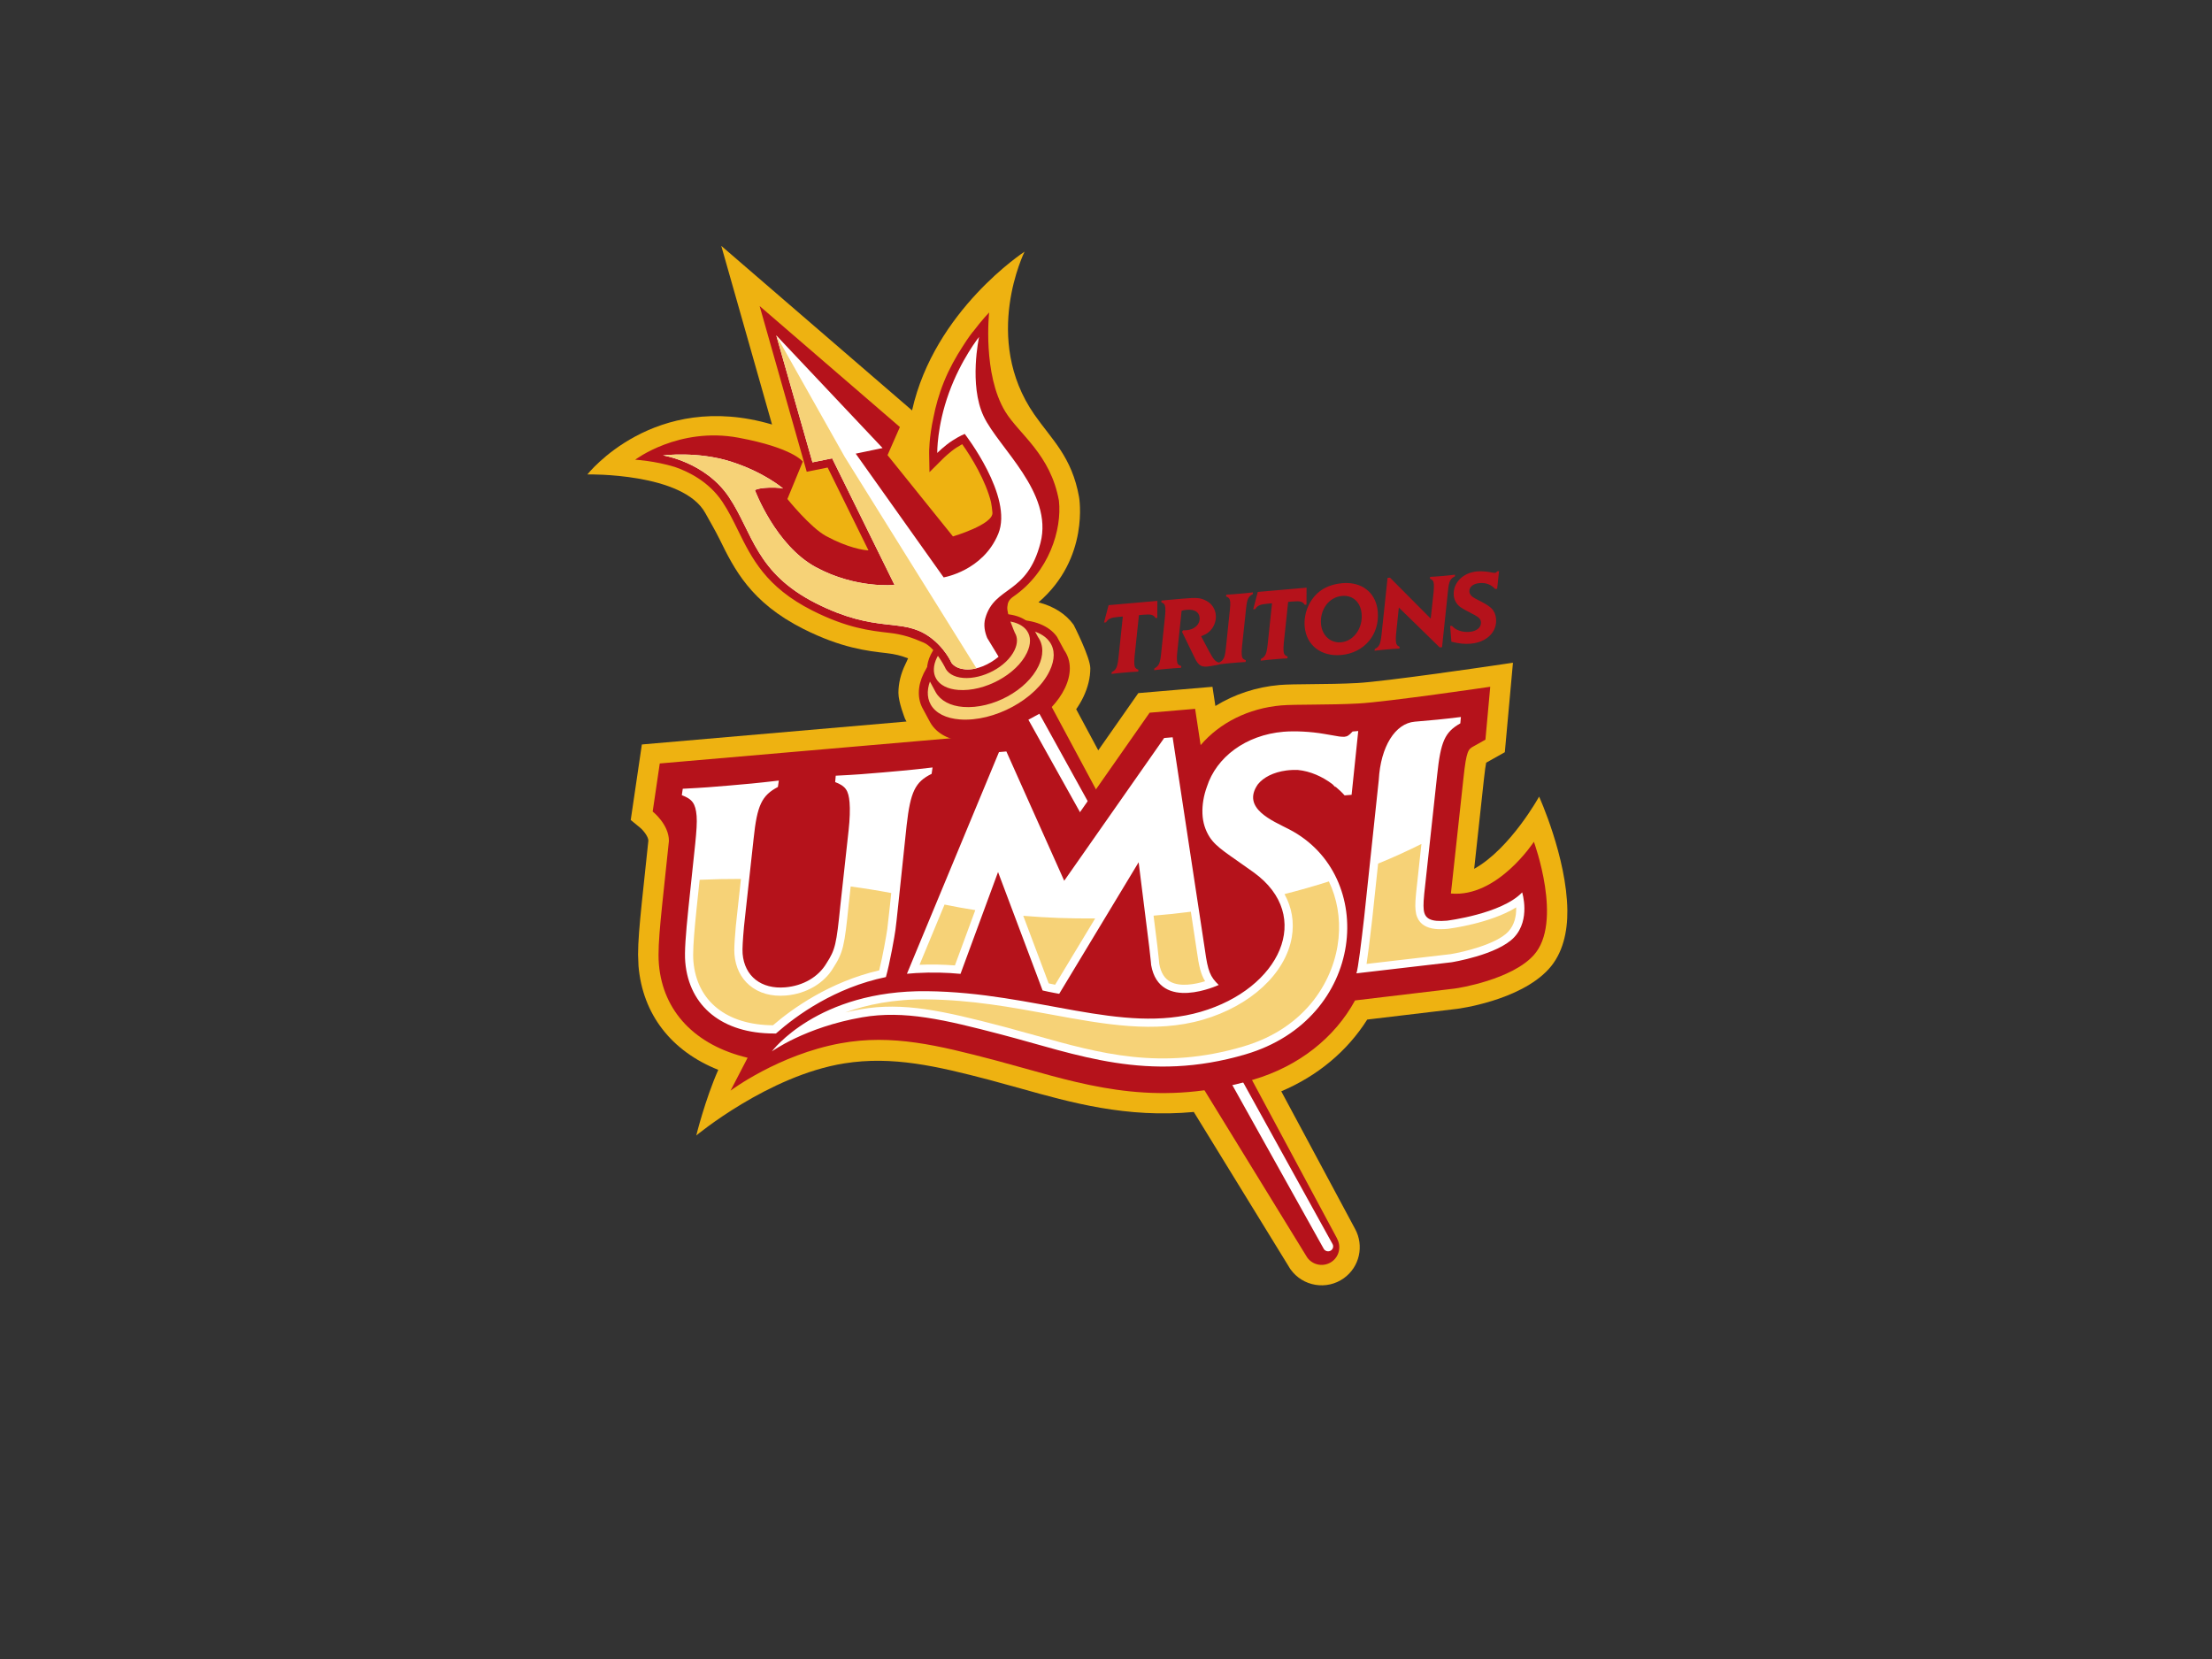 <svg clip-rule="evenodd" fill-rule="evenodd" stroke-linejoin="round" stroke-miterlimit="1.414" viewBox="0 0 8 6" xmlns="http://www.w3.org/2000/svg"><rect x="0" y="0" width="8" height="6" fill="#333333" stroke="none"/><g fill-rule="nonzero" transform="matrix(.01 0 0 -.01 .837 6.481)"><path d="m60.523 0s16.649 58.585 22.95 80.758c-53.416-15.769-83.469 22.56-83.469 22.56s43.289-.884 53.331 17.52c2.089 3.825 4.376 7.62 6.455 11.844 6.552 13.334 13.98 28.44 37.767 40.444 17.2 8.684 29.094 10.022 37.78 10.998 3.759.425 6.486 1.139 9.641 2.342-.057.242-1.198 2.615-1.198 2.615-2.113 4.312-3.169 8.752-3.169 13.027 0 4.227 2.988 11.697 2.988 11.697l.664 1.232c-34.684 3.005-119.638 10.369-119.638 10.369l-5.029 34.147 4.127 3.383c1.59 1.301 3.747 4.031 3.85 5.898-.165 1.552-2.979 28.161-2.979 28.161-1.039 10.142-1.681 17.581-1.683 23.422 0 .004.199 5.137.199 5.137 1.864 21.861 14.832 38.49 36.06 46.946-5.914 13.348-9.943 29.677-9.943 29.677s32.573-27.102 66.873-32.587c21.896-3.501 42.093 1.305 65.579 7.437-.109-.028 14.006 3.846 14.006 3.846 22.887 6.43 48.142 13.513 78.463 10.675 18.013 29.316 43.556 70.886 43.556 70.886l.184.262c5.534 7.744 16.338 9.546 24.081 4.013 7.116-5.085 9.283-14.699 5.047-22.374 0-.024-19.466-36.295-33.329-62.13 16.403-6.929 29.849-18.156 38.866-32.433 7.192-.858 40.622-4.84 40.622-4.84.239-.026 28.28-3.602 41.409-17.98 6.391-7 8.554-16.827 8.444-26.552-.272-23.926-12.773-51.415-12.773-51.415s-12.932 23.482-29.357 32.647c1.519-13.97 4.371-40.196 4.371-40.196.452-4.251.809-6.55 1.051-7.793 1.623-.907 8.438-4.736 8.438-4.736l3.673-40.454-11.62 1.707c-.46.067-46.164 6.774-58.669 7.47-6.74.377-14.204.445-20.789.506-6.216.059-11.128.106-14.406.381-10.528.9-20.521 4.232-29.042 9.498 0-.001-1.318-8.676-1.318-8.676l-33.518 2.85s-10.138 14.482-18.112 25.872c-2.174-4.049-8.624-16.065-9.978-18.589 1.279-1.835 2.379-3.709 3.281-5.608 2.057-4.33 3.103-8.665 3.103-12.89 0-4.936-7.51-19.611-7.51-19.611-3.527-4.984-9.125-8.453-15.911-10.207 23.269-20.004 18.339-47.604 18.339-47.604-3.295-18.29-12.287-25.883-20.229-37.313-23.915-34.422-4.403-73.619-4.403-73.619s-40.764 26.481-50.867 71.775c-.02-.027-86.259-74.408-86.259-74.408z" fill="#eeb211" transform="matrix(.8 0 0 -.8 128.737 559.178)"/><path d="m193.4 169.066c-1.208.015-2.448.087-3.713.219-15.564 1.623-31.729 11.88-37.601 23.865-2.876 5.865-2.998 11.641-.346 16.269l3.264 6.063c2.88 5.027 8.685 8.113 16.344 8.689 3.398.256 6.917.025 10.431-.611l143.627 233.765c2.577 3.6 7.581 4.433 11.182 1.863 3.346-2.392 4.266-6.864 2.324-10.375l.033-.021-129.017-240.315c2.481-2.656 4.524-5.539 5.967-8.574 1.472-3.093 2.207-6.106 2.207-8.92 0-3.022-.852-5.814-2.547-8.213l-3.269-6.056c-3.527-4.991-10.436-7.739-18.889-7.641z" fill="#b5121b" transform="matrix(.8 0 0 -.8 128.737 559.178)"/><path d="m395.026 196.486-106.798 191.316 3.98 2.152 106.028-191.786c.48-.864.153-1.947-.736-2.411-.888-.465-1.996-.142-2.478.723" fill="#fff"/><path d="m351.367 303.444c0-.01.001-.017.001-.029l.005-.014z" fill="#fff"/><path d="m264.719 381.482 6.079.672-5.641-16.661-3.941 2.19z" fill="#b5121b"/><path d="m263.449 387.902c-5.025.38-8.759 2.274-10.512 5.338-1.573 2.744-1.439 6.293.372 9.99 4.181 8.528 16.266 16.129 27.518 17.3 6.916.723 12.565-.994 15.107-4.588 1.941-2.748 1.941-6.36-.005-10.452-4.897-10.304-20.076-18.525-32.48-17.588" fill="#f6d277"/><path d="m254.719 397.732c1.758-3.074 5.305-4.959 9.983-5.311 10.551-.796 23.014 5.995 27.214 14.829.897 1.889 1.346 3.729 1.346 5.446 0 1.847-.52 3.552-1.556 5.018l-1.995 3.7c-2.464 3.486-7.624 5.178-13.805 4.533-9.51-.99-19.383-7.257-22.97-14.577-1.756-3.581-1.83-7.11-.212-9.939z" fill="#b5121b"/><path d="m262.899 398.572c-3.838.289-6.687 1.736-8.029 4.076-1.2 2.095-1.096 4.804.285 7.627 3.193 6.512 12.421 12.315 21.012 13.21 5.283.552 9.594-.758 11.536-3.504 1.482-2.097 1.482-4.856-.005-7.98-3.74-7.867-15.328-14.142-24.799-13.429" fill="#f6d277"/><g transform="matrix(.8 0 0 -.8 128.737 559.178)"><path d="m77.863 27.179 21.297 74.942s6.829-1.384 9.459-1.916c1.495 3.034 11.518 23.373 18.454 37.452-2.066-.034-9.402-1.163-19.198-6.488-7.11-3.864-17.466-16.741-17.451-16.738l6.955-16.892s-4.292-6.207-29.108-10.824c-26.929-5.007-46.661 9.953-46.661 9.953s8.871.498 17.938 3.283c6.046 2.079 15.381 6.589 21.488 15.762 2.746 4.127 4.838 8.383 7.054 12.888 6.2 12.618 12.615 25.662 33.635 36.27 15.713 7.931 26.21 9.112 34.645 10.061 6.322.713 10.383 2.159 15.641 4.42 5.091 2.19 9.527 10.928 9.527 10.928 1.081 2.761 3.997 4.712 8.429 5.043 8.651.651 19.523-4.959 23.143-12.57 1.476-3.106 1.392-5.815.135-7.857 0 0-3.712-8.34-3.407-11.652.187-2.021.656-3.263 2.848-4.779 16.004-11.07 21.92-30.22 20.488-43.267-3.79-21.031-18.105-30.145-24.262-40.284-10.338-17.026-7.287-44.81-7.287-44.81s-3.231 3.316-7.361 8.792l-.047-.019c-.162.201-2.042 2.578-4.566 6.605-3 4.606-6.037 9.991-8.404 15.846-2.38 5.872-3.847 11.339-4.762 16.062-2.065 9.433-1.992 15.93-1.986 16.3l.156 8.598 6.092-6.072c.03-.032 3.11-3.088 6.199-5.073.982-.63 1.79-1.095 2.508-1.49 4.282 6.009 10.658 16.581 13.03 26.238.28 1.525.5 3.093.631 4.714.436 5.364-17.851 10.748-17.851 10.748l-29.57-36.747 5.58-12.707-63.418-54.714zm334.273 119.868-.742.062c-.472.514-.692.67-1.111.711-.136.012-.377-.014-.656-.037l-1.996-.34c-1.803-.312-3.921-.405-5.402-.281-6.454.566-11.051 5.272-10.561 10.895.112 1.251.539 2.381 1.185 3.357 1.075 1.589 2.224 2.377 6.332 4.449 3.865 1.957 4.629 2.638 4.768 4.262.203 2.321-1.888 4.092-5.135 4.377-3.254.286-6.287-.756-7.955-2.715l-.84.072.578 7.102c3.723.895 6.038 1.114 8.778.875 7.191-.63 11.929-5.304 11.409-11.289-.162-1.859-.87-3.485-2.045-4.642-.923-.9-2.315-1.858-4.615-3.055l-2.646-1.369c-1.764-.914-2.647-1.915-2.76-3.17-.175-2.041 1.649-3.606 4.574-3.857 2.879-.255 5.298.657 7.067 2.656l.925-.08.848-7.982zm-19.882 1.598c-2.596.322-3.661.411-5.516.576-1.861.162-3.019.262-5.769.414l-.068.8c1.263.543 1.635 1.068 1.773 2.557.071.834-.008 2.108-.123 3.519l-1.293 11.949.008.047-18.416-18.509-1.113.097-2.719 25.641c-.466 4.301-1.01 5.513-3.033 6.488l-.119.806c2.595-.325 3.664-.419 5.611-.584 1.955-.172 3.022-.265 5.627-.4l.07-.799c-1.213-.549-1.544-1.129-1.669-2.564-.074-.838-.043-2.058.113-3.526l1.224-11.657 18.465 18.028 1.062-.09 2.688-25.497c.415-4.295 1.053-5.564 3.127-6.488l.07-.809zm-48.784 3.769c-.52-.013-1.051-.004-1.592.025-.234.025-.468.039-.695.067-3.578.31-6.986 1.446-9.412 3.162-5.114 3.535-8.054 10.058-7.488 16.511.731 8.401 7.452 13.569 16.458 12.783 10.449-.912 17.484-9.246 16.574-19.647-.678-7.748-6.044-12.7-13.846-12.9zm-18.346 2.107-22.054 1.922-2.073 7.857.932-.088c.934-1.573 2.197-2.157 5.396-2.433l2.184-.193-1.977 18.653c-.462 4.255-1.014 5.466-3.029 6.484l-.119.805c2.594-.32 3.519-.401 5.793-.598 2.37-.208 3.48-.308 6.275-.457l.117-.802c-1.305-.543-1.724-1.067-1.857-2.551-.077-.884-.003-2.152.109-3.519l1.979-18.648 2.135-.188c3.296-.288 4.39-.009 5.367 1.497l.791-.071.031-7.669zm-24.237 2.115c-2.636.323-3.661.414-5.936.61-2.316.202-3.383.297-6.13.447l-.075.799c1.304.49 1.734 1.063 1.869 2.596.065.787-.019 1.969-.164 3.476l-1.808 17.326c-.429 4.203-1.017 5.467-3.035 6.482l-.004.029c-1.703-.416-2.506-1.343-4.563-5.156l-3.58-6.748c1.799-.766 2.381-1.056 3.305-1.787 2.274-1.786 3.593-4.854 3.338-7.777-.243-2.79-1.81-5.177-4.262-6.457-2.694-1.402-4.156-1.555-10.613-.996l-9.701.854-.07.798c1.31.492 1.679 1.026 1.816 2.557.072.835.046 2.104-.113 3.515l-1.807 17.328c-.429 4.199-1.067 5.473-3.035 6.486l-.115.805c2.683-.325 3.702-.417 5.936-.613 2.32-.2 3.477-.305 6.224-.452l.115-.8c-1.387-.39-1.804-.922-1.943-2.502-.076-.834-.053-2.148.107-3.561l1.995-18.933c1.048-.282 1.464-.363 2.251-.434 3.578-.316 5.656.961 5.881 3.559.261 2.97-2.2 5.34-5.869 5.664-.413.033-.701.009-1.584.039l-.508.654 4.389 9.017c.918 1.884 1.545 3.191 1.889 3.86.442.8.963 1.456 1.574 2.011.814.722 2.007.994 3.631.852.693-.059 2.445-.352 3.691-.604l1.607-.326.018-.088c2.617-.318 3.723-.415 5.908-.607 2.279-.196 3.341-.294 6.045-.43l.117-.808c-1.347-.445-1.723-1.018-1.859-2.543-.077-.842-.045-2.109.111-3.524l1.852-17.335c.432-4.199 1.016-5.462 3.035-6.481zm41.513 1.586c4.214.186 7.19 3.276 7.613 8.106.575 6.596-3.64 12.39-9.302 12.878-4.785.422-8.602-3.083-9.051-8.232-.575-6.595 3.611-12.204 9.506-12.717l.375-.033c.291-.014.578-.014.859-.002zm-84.725 2.272-22.055 1.931-2.072 7.85.928-.08c.942-1.579 2.199-2.158 5.402-2.44l2.181-.189-1.97 18.653c-.472 4.253-1.02 5.468-3.031 6.483l-.125.806c2.588-.318 3.523-.4 5.796-.597 2.37-.213 3.482-.309 6.276-.455l.119-.809c-1.311-.541-1.731-1.063-1.86-2.547-.077-.885-.001-2.152.112-3.523l1.968-18.648 2.139-.187c3.295-.285 4.397-.012 5.367 1.496l.789-.069.035-7.675zm150.487 38.823s-46.433 6.826-59.503 7.553c-13.07.728-28.662.341-34.937.869-14.894 1.277-27.926 7.92-36.486 17.958l-2.49-16.401-20.575 1.748s-23.316 33.302-36.291 51.84c-7.748-17.321-21.003-46.946-21.003-46.946l-19.086 1.622-9.441 20.069 1.806-15.543-137.437 11.906-3.201 21.732s7.35 5.784 7.346 13.265l-3.065 28.982c-1.023 10.006-1.629 17.108-1.632 22.454 0 1.597.053 3.039.166 4.354 1.827 21.423 16.499 36.638 40.104 42.251l-7.715 14.869s21.606-16.255 49.718-21.402c23.449-4.294 44.438 1.018 69.583 7.584l14.116 3.877c30.169 8.478 61.366 17.247 102.868 4.994 20.676-6.103 36.846-19.011 46.036-35.835l45.044-5.366c1.811-.208 25.608-4.008 35.672-15.03 13.547-14.838.134-51.321.134-51.321s-16.493 25.337-37.517 23.38c.108-1.023.24-2.232.41-3.669l5.289-48.669c1.313-12.379 2.222-12.895 4.426-14.133l5.486-3.08 2.174-23.912z" fill="#b5121b"/><path d="m85.389 40.491 16.365 57.366 8.904-1.803 28.194 57.218s-17.406 1.863-35.638-8.047c-18.229-9.909-27.489-34.817-27.489-34.817s1.473-.928 6.207-1.096c4.733-.168 6.544.395 6.544.395s-8.435-7.334-23.56-12.162c-15.126-4.825-30.749-2.814-30.749-2.814s19.233 2.905 29.917 18.952c10.684 16.049 12.011 34.152 39.29 47.919 27.279 13.769 38.345 6.421 50.679 14.711 7.487 5.034 10.553 12.191 10.553 12.191 1.197 1.625 3.36 2.725 6.341 2.949 5.052.38 10.784-2.2 14.945-5.713l-5.14-8.464c-1.069-2.578-1.785-5.817-.846-9.045 4.282-14.683 18.836-10.321 24.938-34.017 5.834-22.648-18.916-42.845-25.694-57.144-6.78-14.3-2.078-35.904-2.078-35.904s-8.163 10.17-13.646 25.336c-5.485 15.165-5.267 27.122-5.267 27.122s3.331-3.33 6.808-5.564c3.475-2.234 5.619-3.047 5.619-3.047s22.086 28.38 15.154 45.179c-6.932 16.8-24.689 19.678-24.689 19.678l-39.749-55.938 12.14-2.533-48.042-50.925zm309.504 172.497c-8.997 1.106-12.331 1.386-20.857 2.115-8.852.755-15.425 11.25-16.267 26.294l-6.625 62.319c-1.276 11.11-2.73 23.205-3.489 25.159l43.002-5.007s20.865-3.318 28.343-11.32c7.477-8.006 3.59-20.268 3.59-20.268-9.3 9.746-33.979 12.785-33.979 12.785-7.349.626-10.166-.818-10.536-5.16-.168-2.005-.159-3.857.812-12.186l5.283-48.577c1.579-14.943 3.402-19.304 10.459-23.27l.264-2.885zm-46.415 6.337-2.537.215c-1.604 1.729-2.356 2.276-3.776 2.393-.48.042-1.283-.049-2.246-.129l-6.793-1.166c-6.144-1.073-13.347-1.41-18.407-.984-17.111 1.466-30.365 11.487-34.653 24.872-1.427 3.922-2.161 8.055-2.01 12.18.145 3.977 1.319 7.52 3.219 10.521 3.163 4.899 8.497 7.741 19.913 15.983 27.494 19.851 11.82 52.644-23.911 63.054-35.734 10.411-74.357-8.799-123.838-9.324-49.483-.525-70.061 27.245-70.061 27.245s15-10.935 40.804-15.429c19.105-3.32 37.486 1.122 62.853 7.746 34.36 8.981 66.154 22.078 110.577 8.97 54.307-16.029 59.884-80.866 19.633-101.708-7.439-3.851-21.691-9.479-14.152-20.321 2.548-3.192 7.079-5.502 12.871-6.276 1.789-.236 3.493-.284 5.15-.244 5.704.534 11.157 3.01 15.686 6.42.409.411.83.794 1.215 1.236l.261-.031c1.465 1.224 2.848 2.513 4.045 3.877l3.164-.264 3-28.837zm-83.898 2.832-3.834.325-45.185 64.541-26.15-58.456-3.34.287-41.614 100.218c1.325-.135 2.664-.242 4.022-.322 7.432-.435 14.088-.225 20.202.36l16.971-46.037 20.142 53.542c1.814.412 3.609.797 5.407 1.127.706.13 1.402.259 2.099.389l35.911-59.476 4.789 38.3.75 6.83.116 1.338c3.784 21.514 30.55 9.006 30.55 9.006-3.847-3.714-4.898-6.142-6.228-15.791l-1.157-7.64-13.45-88.541zm-108.538 13.643c-9.991 1.18-14.006 1.524-22.359 2.238-8.35.711-11.855 1.014-21.409 1.489l-.256 2.888c4.689 1.786 6.031 3.688 6.507 9.207.253 3.001.136 7.553-.439 12.65l-3.693 33.632c-1.83 17.998-2.311 20.225-6.322 26.456-3.678 6.2-10.577 10.157-18.596 10.842-10.859.926-18.428-4.986-19.299-15.181-.186-2.17.111-6.569.629-12.336l.846-7.811 3.502-31.938c1.569-15.108 3.723-19.494 10.967-23.311l.427-2.897c-10.497 1.226-14.843 1.603-22.188 2.225-7.353.63-11.359.974-21.244 1.48l-.427 2.897c4.696 1.785 6.202 3.683 6.687 9.359.241 2.833-.066 7.073-.617 12.499l-3.071 29.039c-1.286 12.564-1.831 20.011-1.445 24.526 1.734 20.336 17.098 32.319 40.046 32.316.328.005.637 0 .955 0 9.378-8.29 26.672-20.741 49.71-25.51 1.769-6.188 4.006-18.895 4.309-21.311.312-2.219.683-5.776 1.24-11.045l3.813-36.167c1.723-15.292 3.873-19.687 11.304-23.35l.424-2.886z" fill="#fff"/><path d="m85.389 40.491 16.365 57.366 8.904-1.803 28.194 57.218s-17.406 1.863-35.638-8.047c-18.229-9.909-27.489-34.817-27.489-34.817s1.473-.928 6.207-1.096c4.733-.168 6.544.395 6.544.395s-8.435-7.334-23.56-12.162c-15.126-4.825-30.749-2.814-30.749-2.814s19.233 2.905 29.917 18.952c10.684 16.049 12.011 34.152 39.29 47.919 27.279 13.769 38.345 6.421 50.679 14.711 7.487 5.034 10.553 12.191 10.553 12.191 1.197 1.625 3.36 2.725 6.341 2.949 1.07.079 2.168.029 3.274-.137.561-.082 1.122-.193 1.683-.332l-59.578-95.601-30.923-54.894zm291.664 229.885c-6.237 3.14-12.778 6.109-19.583 8.883l-2.641 24.856c-1.21 10.52-1.998 16.702-2.578 20.506 7.836-.915 37.983-4.424 37.983-4.424 5.305-.848 20.657-4.38 26.064-10.167 2.861-3.063 3.597-7.062 3.597-10.373 0-.208-.023-.38-.031-.584-11.649 7.213-29.894 9.56-30.798 9.672-3.886.333-13.847 1.181-14.676-8.516-.192-2.325-.175-4.353.826-12.932 0 .014.832-7.67 1.836-16.921zm-307.623 15.82c-6.297-.022-12.529.111-18.686.389-.714 6.732-1.379 13.036-1.379 13.036-.942 9.205-1.549 16.168-1.549 20.85 0 1.122.038 2.115.11 2.973 1.536 18.005 14.987 28.777 35.985 28.905 8.73-7.529 25.568-19.608 48.017-24.827 1.626-6.484 3.416-16.779 3.658-18.729.009-.058 1.121-9.91 1.121-9.91l.666-6.32c-6.01-1.131-12.129-2.12-18.347-2.957l-.957 8.707c-1.832 18.014-2.392 21.066-6.891 28.056-4.155 7.015-12.181 11.741-21.392 12.527-6.553.557-12.253-1.031-16.486-4.6-3.964-3.337-6.319-8.167-6.812-13.954-.048-.542-.071-1.174-.071-1.932 0-2.311.223-5.752.701-11.055.005-.065.852-7.877.852-7.877s.691-6.289 1.459-13.282zm265.784 1.125c-6.51 2.08-13.202 3.997-20.068 5.727 3.324 6.006 4.485 12.642 3.295 19.534-2.817 16.342-18.57 30.957-40.126 37.237-21.723 6.331-44.639 2.105-68.9-2.369-17.582-3.241-35.763-6.59-56.011-6.806-14.915-.155-27.113 2.374-36.816 5.906 2.238-.516 4.537-1.009 6.963-1.432 19.345-3.36 37.242.712 64.423 7.811.001 0 14.381 3.947 14.381 3.947 29.327 8.241 57.028 16.026 94.209 5.054 29.088-8.587 41.295-30.899 43.017-48.916.888-9.272-.71-18.066-4.365-25.693zm-173.756 10.465c-5.463 13.154-9.966 24-11.301 27.22 5.402-.243 10.688-.107 15.992.285.767-2.08 4.931-13.381 9.212-24.993-4.728-.734-9.36-1.578-13.903-2.512zm111.357 3.232c-2.77.358-5.553.69-8.359.988-2.845.3-5.675.556-8.5.791l1.715 13.705c.006.058.754 6.887.754 6.887.006.062.071.798.103 1.185.734 4.064 2.412 6.744 5.139 8.166 4.387 2.289 10.89 1.144 15.594-.291-1.979-3.209-2.824-6.953-3.74-13.602.009.046-1.147-7.593-1.147-7.593s-.611-3.992-1.558-10.236zm-75.768 1.85c5.415 14.39 10.845 28.826 11.492 30.546 1.356.284 2.502.524 2.92.611 1.111-1.838 9.369-15.515 18.103-29.983-11.119.118-21.981-.288-32.515-1.174z" fill="#f6d277"/></g></g></svg>